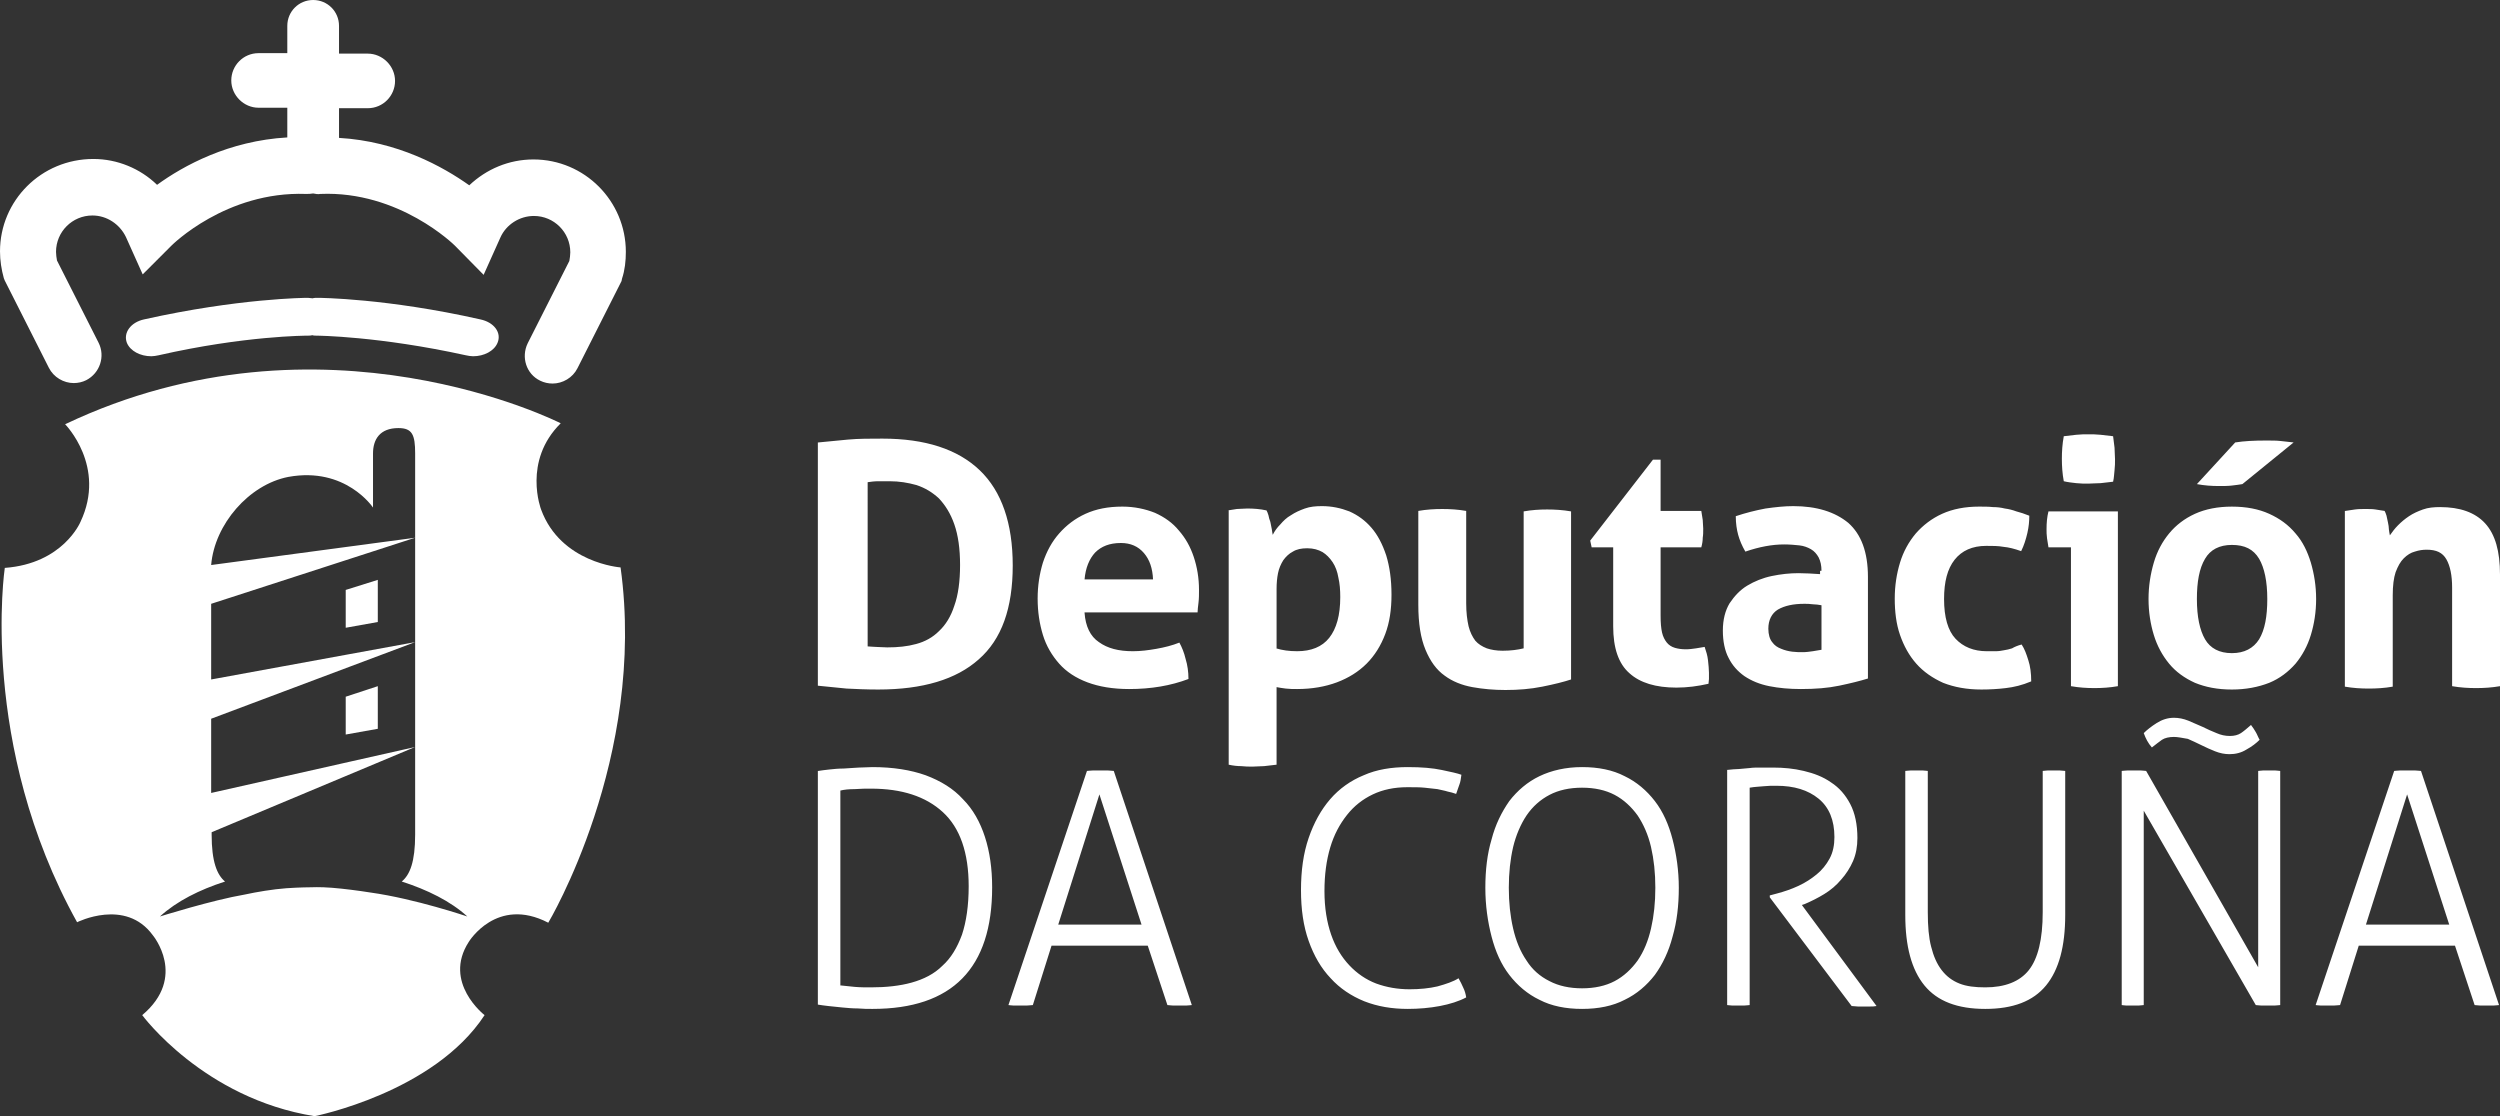 <svg xmlns="http://www.w3.org/2000/svg" xml:space="preserve" id="Capa_1" x="0" y="0" style="enable-background:new 0 0 522.1 233.1" version="1.1" viewBox="0 0 522.1 233.1">
  <rect x="0" y="0" width="522.1" height="233.1" fill="#333333" stroke="none"/>
  <style>
    .st0{fill:#ffffff}
  </style>
  <switch>
    <g>
      <path d="M181.3 135c.4 0 1 .1 1.6.1.7 0 1.5.1 2.4.1 2.2 0 4.2-.2 6-.7 1.9-.5 3.5-1.4 4.8-2.7 1.4-1.3 2.5-3.1 3.2-5.3.8-2.2 1.2-5.1 1.2-8.5 0-3.4-.4-6.2-1.2-8.5-.8-2.3-1.9-4-3.2-5.4-1.4-1.3-2.9-2.2-4.7-2.8-1.8-.5-3.6-.8-5.6-.8h-2.3c-.9 0-1.6.1-2.3.2V135m-10.3-42.6c2-.2 4.1-.4 6.2-.6 2.2-.2 4.6-.2 7.2-.2 8.9 0 15.7 2.2 20.3 6.6 4.6 4.4 6.9 11.1 6.9 19.9 0 8.9-2.3 15.4-7.1 19.6-4.7 4.2-11.7 6.3-21 6.3-2.4 0-4.6-.1-6.6-.2l-6-.6V92.4zM240.8 121c-.1-2.3-.7-4.1-1.9-5.5-1.2-1.4-2.8-2.1-4.8-2.1-2.4 0-4.1.7-5.4 2-1.2 1.3-2 3.2-2.2 5.6h14.3m-14.3 7c.2 2.8 1.2 4.9 3 6.1 1.8 1.3 4.1 1.9 7.1 1.9 1.6 0 3.2-.2 4.9-.5 1.7-.3 3.3-.7 4.8-1.3.5.9 1 2.1 1.3 3.4.4 1.3.6 2.7.6 4.2-3.7 1.4-7.8 2.1-12.4 2.1-3.4 0-6.3-.5-8.7-1.4-2.4-.9-4.4-2.2-5.9-3.9-1.5-1.7-2.7-3.7-3.4-6-.7-2.3-1.1-4.8-1.1-7.6 0-2.7.4-5.2 1.1-7.5.8-2.4 1.9-4.4 3.4-6.1 1.5-1.7 3.3-3.1 5.5-4.1 2.2-1 4.7-1.5 7.7-1.5 2.5 0 4.8.5 6.8 1.3 2 .9 3.7 2.1 5 3.7 1.4 1.6 2.4 3.4 3.1 5.5.7 2.1 1.1 4.4 1.1 6.9 0 .9 0 1.8-.1 2.6-.1.9-.2 1.6-.2 2.1h-23.6zM266.5 135.4c1.3.4 2.7.6 4.4.6 2.9 0 5.2-.9 6.7-2.8s2.3-4.7 2.3-8.5c0-1.5-.1-2.8-.4-4.1-.2-1.2-.6-2.3-1.2-3.2-.6-.9-1.3-1.6-2.1-2.1-.9-.5-1.9-.8-3.2-.8-1.2 0-2.2.2-3 .7-.8.4-1.5 1.1-2 1.8-.5.8-.9 1.7-1.1 2.7-.2 1-.3 2.1-.3 3.3v12.4m-10.2-28.8c.7-.1 1.3-.2 1.9-.3.6 0 1.4-.1 2.2-.1 1.3 0 2.7.1 4 .4.1.2.3.6.4 1 .1.5.2.9.4 1.4l.3 1.5c.1.5.1.9.2 1.2.4-.8.9-1.5 1.6-2.2.6-.7 1.3-1.4 2.2-1.9.9-.6 1.8-1 2.9-1.4 1.1-.4 2.3-.5 3.6-.5 2 0 3.9.4 5.7 1.1 1.8.8 3.3 1.9 4.6 3.4 1.3 1.5 2.3 3.4 3.1 5.8.7 2.3 1.1 5 1.1 8.2 0 3.1-.4 5.8-1.3 8.2-.9 2.4-2.2 4.5-3.9 6.2-1.7 1.7-3.8 3-6.2 3.9-2.4.9-5.2 1.4-8.3 1.4-.8 0-1.6 0-2.4-.1-.8-.1-1.4-.2-1.9-.3v16.2c-.9.1-1.8.2-2.6.3-.8 0-1.6.1-2.4.1-.8 0-1.6 0-2.4-.1-.8 0-1.7-.1-2.6-.3v-53.1zM296.2 106.7c1.7-.3 3.4-.4 5-.4s3.3.1 5 .4V126c0 1.9.2 3.5.5 4.8.3 1.2.8 2.2 1.4 3 .6.7 1.4 1.2 2.4 1.6.9.3 2 .5 3.3.5 1.7 0 3.2-.2 4.4-.5v-28.6c1.7-.3 3.3-.4 4.9-.4 1.6 0 3.3.1 5 .4v35.1c-1.5.5-3.5 1-6 1.5s-5 .7-7.7.7c-2.4 0-4.7-.2-6.9-.6-2.2-.4-4.2-1.2-5.8-2.4-1.7-1.2-3-3-4-5.4-1-2.4-1.5-5.5-1.5-9.4v-19.6M337 114.3h-4.6l-.3-1.4L345.2 96h1.6v10.7h8.5c.1.7.2 1.3.3 1.9 0 .6.1 1.2.1 1.8 0 .7 0 1.3-.1 1.9 0 .6-.1 1.3-.3 2h-8.5v14.3c0 1.5.1 2.6.3 3.5.2.9.6 1.6 1 2.1s1 .9 1.7 1.1c.7.2 1.4.3 2.3.3.7 0 1.4-.1 2.1-.2.7-.1 1.3-.2 1.8-.3.3.9.6 1.8.7 2.8.1 1 .2 1.8.2 2.6v1.3c0 .4-.1.7-.1 1-2.2.5-4.4.8-6.7.8-4.3 0-7.6-1-9.8-3-2.3-2-3.4-5.3-3.4-9.8v-16.5M380.4 126.4c-.6-.1-1.2-.2-1.8-.2-.7-.1-1.2-.1-1.8-.1-2.3 0-4.1.4-5.5 1.2-1.3.8-2 2.2-2 4 0 1.2.3 2.2.8 2.8.5.7 1.1 1.1 1.9 1.4.7.3 1.5.5 2.3.6.8.1 1.5.1 2.2.1.7 0 1.4-.1 2.1-.2.7-.1 1.3-.2 1.8-.3v-9.3m0-7.2c0-1.1-.2-2-.6-2.8-.4-.7-.9-1.3-1.6-1.7-.7-.4-1.5-.7-2.4-.8-1-.1-2-.2-3.2-.2-2.5 0-5.2.5-8.1 1.5-.7-1.2-1.2-2.4-1.5-3.5-.3-1.1-.5-2.4-.5-3.9 2.1-.7 4.1-1.2 6.2-1.6 2.1-.3 4-.5 5.8-.5 4.9 0 8.7 1.2 11.5 3.5 2.7 2.4 4.1 6.1 4.1 11.3v21.2c-1.6.5-3.6 1-6 1.5s-5 .7-8 .7c-2.4 0-4.6-.2-6.6-.6-2-.4-3.7-1.1-5.2-2.1-1.4-1-2.5-2.2-3.3-3.8-.8-1.5-1.2-3.5-1.2-5.7 0-2.3.5-4.2 1.4-5.7 1-1.5 2.2-2.8 3.7-3.7 1.5-.9 3.2-1.6 5.1-2 1.9-.4 3.8-.6 5.6-.6 1.4 0 2.9.1 4.5.2v-.7zM422.2 134.6c.6.9 1 2 1.4 3.3.4 1.2.6 2.7.6 4.4-1.9.8-3.6 1.2-5.3 1.4-1.6.2-3.4.3-5.1.3-3.1 0-5.7-.5-8-1.4-2.2-1-4.1-2.3-5.6-4-1.5-1.7-2.6-3.7-3.4-6-.8-2.3-1.1-4.9-1.1-7.6 0-2.7.4-5.2 1.1-7.5.7-2.3 1.8-4.3 3.3-6.1 1.5-1.7 3.3-3.1 5.5-4.1 2.2-1 4.8-1.5 7.7-1.5 1 0 2 0 2.9.1.9 0 1.7.1 2.5.3.8.1 1.6.3 2.4.6.8.2 1.7.5 2.7.9 0 1.1-.1 2.3-.4 3.6-.3 1.3-.7 2.6-1.3 3.8-1.4-.5-2.6-.8-3.7-.9-1.1-.2-2.3-.2-3.6-.2-2.9 0-5.1 1-6.6 2.9s-2.2 4.6-2.2 8.2c0 3.8.8 6.6 2.4 8.3 1.6 1.7 3.8 2.6 6.5 2.6h1.9c.6 0 1.2-.1 1.7-.2.6-.1 1.1-.2 1.7-.4.5-.3 1.2-.6 2-.8M431 100.5c-.3-1.6-.4-3.2-.4-4.7s.1-3.1.4-4.7c.8-.1 1.7-.2 2.6-.3.9-.1 1.8-.1 2.5-.1.8 0 1.7 0 2.6.1.9.1 1.8.2 2.6.3l.3 2.4c0 .8.1 1.6.1 2.4 0 .8 0 1.5-.1 2.3-.1.8-.1 1.6-.3 2.4-.8.1-1.7.2-2.6.3-.9 0-1.8.1-2.6.1s-1.6 0-2.5-.1c-.9-.1-1.8-.2-2.6-.4m1.5 13.8h-4.7c-.1-.6-.2-1.3-.3-1.9-.1-.7-.1-1.3-.1-1.9 0-1.3.1-2.5.4-3.7h14.5v36.5c-1.7.3-3.3.4-4.9.4-1.6 0-3.2-.1-4.9-.4v-29zM466.8 92.4c1.9-.3 4-.4 6.4-.4 1.2 0 2.3 0 3.1.1l2.7.3-10.7 8.7c-.6.1-1.3.2-2.2.3-.8.1-1.7.1-2.7.1-1.5 0-3-.1-4.6-.4l8-8.7m-.7 44c2.6 0 4.5-1 5.7-2.9 1.2-2 1.7-4.8 1.7-8.4 0-3.7-.6-6.5-1.7-8.4-1.2-2-3-2.9-5.7-2.9-2.6 0-4.5 1-5.6 2.9-1.2 2-1.7 4.8-1.7 8.4 0 3.7.6 6.5 1.7 8.4 1.1 1.9 3 2.9 5.6 2.9zm0 7.6c-3 0-5.5-.5-7.7-1.4-2.2-1-4-2.3-5.4-4-1.4-1.7-2.5-3.7-3.2-6-.7-2.3-1.1-4.8-1.1-7.5s.4-5.2 1.1-7.6c.7-2.4 1.8-4.4 3.2-6.1 1.4-1.7 3.2-3.1 5.4-4.1 2.2-1 4.8-1.5 7.7-1.5 3 0 5.6.5 7.8 1.5s4 2.3 5.5 4.1c1.5 1.7 2.5 3.8 3.2 6.1.7 2.4 1.1 4.9 1.1 7.6 0 2.7-.4 5.2-1.1 7.5-.7 2.3-1.8 4.3-3.2 6-1.5 1.7-3.3 3.1-5.5 4-2.3.9-4.9 1.4-7.8 1.4zM489.8 106.7c.7-.1 1.3-.2 2-.3.7-.1 1.4-.1 2.2-.1.8 0 1.5 0 2.1.1.6.1 1.2.2 1.9.3.1.2.3.6.4 1 .1.5.2.9.3 1.4.1.5.2 1 .2 1.5.1.5.1.9.2 1.2.5-.7 1-1.4 1.7-2.1.7-.7 1.4-1.3 2.3-1.9.9-.6 1.8-1 2.9-1.4 1.1-.4 2.3-.5 3.6-.5 4.1 0 7.3 1.1 9.4 3.4 2.1 2.3 3.1 5.8 3.1 10.7v23.3c-1.7.3-3.4.4-5 .4s-3.3-.1-5-.4v-20.6c0-2.5-.4-4.5-1.2-5.9-.8-1.4-2.1-2-4.1-2-.8 0-1.6.1-2.5.4-.8.2-1.6.7-2.3 1.4-.7.7-1.2 1.6-1.7 2.9-.4 1.2-.6 2.8-.6 4.8v19.1c-1.7.3-3.4.4-5 .4s-3.3-.1-5-.4v-36.7M175.6 205.8c.8.1 1.8.2 2.9.3 1.1.1 2.3.1 3.4.1 3.1 0 6-.3 8.5-1s4.7-1.8 6.4-3.5c1.8-1.6 3.1-3.8 4.1-6.5.9-2.7 1.4-6.1 1.4-10.1 0-7-1.8-12.2-5.4-15.5-3.6-3.3-8.6-4.9-15-4.9-1 0-2.2 0-3.4.1-1.2 0-2.2.1-3 .3v40.7m-4.6-44.8c.6-.1 1.4-.2 2.3-.3.9-.1 1.9-.2 3-.2 1-.1 2.1-.1 3.1-.2 1 0 2-.1 2.9-.1 4.3 0 8 .6 11.1 1.7 3.2 1.2 5.8 2.8 7.8 5 2.1 2.1 3.6 4.8 4.6 7.9 1 3.1 1.5 6.6 1.5 10.5 0 16.9-8.3 25.4-25 25.4-.9 0-2 0-3.1-.1-1.1 0-2.1-.1-3.2-.2-1-.1-2-.2-2.9-.3-.9-.1-1.6-.2-2.2-.3V161zM238.4 193.1l-8.8-27.2-8.6 27.2h17.4M227 161c.3 0 .8-.1 1.3-.1h3c.5 0 .9.1 1.3.1l16.3 48.9c-.3 0-.7.1-1.2.1H245c-.5 0-.8-.1-1.2-.1l-4.1-12.4h-20.1l-3.9 12.4c-.4 0-.8.1-1.3.1h-2.7c-.5 0-.9-.1-1.1-.1L227 161zM304.6 204.3c.4.7.7 1.3 1 2 .3.6.5 1.3.6 2-1.5.8-3.4 1.4-5.5 1.8-2.1.4-4.4.6-6.7.6-3.3 0-6.3-.5-9.1-1.6-2.7-1.1-5.1-2.7-7-4.8-2-2.1-3.5-4.7-4.6-7.8-1.1-3.1-1.6-6.6-1.6-10.6 0-4.1.5-7.7 1.6-10.9s2.6-5.9 4.5-8.1c1.9-2.2 4.3-3.9 7-5 2.7-1.2 5.8-1.7 9.2-1.7 2.9 0 5.2.2 7.1.6 1.9.4 3.3.7 4.1 1-.1.8-.2 1.5-.4 2s-.4 1.2-.7 2c-.6-.2-1.2-.4-1.8-.5-.6-.2-1.3-.3-2.1-.5-.8-.1-1.7-.2-2.7-.3-1-.1-2.2-.1-3.6-.1-2.7 0-5.1.5-7.2 1.5-2.1 1-3.9 2.4-5.4 4.3-1.5 1.9-2.7 4.1-3.5 6.8-.8 2.7-1.2 5.7-1.2 9.1 0 3.5.5 6.5 1.4 9.1.9 2.6 2.2 4.7 3.8 6.4 1.6 1.7 3.5 3 5.6 3.8 2.2.8 4.5 1.2 7 1.2 2.1 0 4.1-.2 5.8-.6 1.8-.5 3.3-1 4.4-1.7M330.4 206.4c2.6 0 4.9-.5 6.8-1.5 1.9-1 3.5-2.5 4.8-4.3 1.3-1.9 2.2-4.1 2.8-6.7s.9-5.4.9-8.5-.3-5.9-.9-8.5-1.6-4.8-2.8-6.6c-1.3-1.8-2.9-3.3-4.8-4.3s-4.2-1.5-6.8-1.5c-2.6 0-4.9.5-6.8 1.5-1.9 1-3.5 2.4-4.8 4.3-1.2 1.8-2.2 4.1-2.8 6.6-.6 2.6-.9 5.4-.9 8.5s.3 5.9.9 8.5c.6 2.6 1.5 4.8 2.8 6.7 1.2 1.9 2.8 3.3 4.8 4.3 1.9 1 4.2 1.5 6.8 1.5m0 4.3c-3.4 0-6.4-.6-8.9-1.9-2.5-1.2-4.6-3-6.3-5.2-1.7-2.2-2.9-4.9-3.7-8-.8-3.1-1.3-6.5-1.3-10.2 0-3.7.4-7.1 1.3-10.1.8-3.1 2.1-5.7 3.7-8 1.7-2.2 3.8-4 6.3-5.2 2.5-1.2 5.5-1.9 8.9-1.9 3.4 0 6.4.6 8.9 1.9 2.5 1.2 4.6 3 6.3 5.2 1.7 2.2 2.9 4.9 3.7 8 .8 3.1 1.3 6.5 1.3 10.1 0 3.7-.4 7.1-1.3 10.2-.8 3.1-2.1 5.8-3.7 8-1.7 2.2-3.8 4-6.3 5.2-2.5 1.3-5.5 1.9-8.9 1.9zM360.6 160.8c1-.1 1.9-.2 2.6-.2.7-.1 1.5-.1 2.2-.2.7-.1 1.4-.1 2.2-.1h2.7c2.2 0 4.3.2 6.4.7 2.1.5 4 1.2 5.7 2.4 1.7 1.1 3 2.6 4 4.5s1.5 4.3 1.5 7.1c0 1.8-.3 3.4-.9 4.8-.6 1.4-1.5 2.8-2.5 3.9-1 1.2-2.2 2.2-3.5 3-1.3.8-2.7 1.5-4.1 2.1l-.6.2 15.6 21.1c-.5.1-.9.1-1.4.1H388c-.4 0-.9-.1-1.3-.1l-17.1-22.7v-.4l1.5-.4c1.5-.4 3-.9 4.5-1.6 1.5-.7 2.7-1.5 3.8-2.4 1.1-.9 2-2 2.7-3.3.7-1.3 1-2.8 1-4.5 0-3.5-1.1-6.2-3.3-8-2.2-1.8-5.1-2.7-8.8-2.7-1 0-1.8 0-2.7.1s-1.8.1-2.9.3v45.4c-.3 0-.7.1-1.2.1h-2.4c-.4 0-.8-.1-1.1-.1v-49.1M397.9 161c.3 0 .7-.1 1.2-.1h2.4c.4 0 .8.1 1.1.1v29.5c0 2.9.2 5.3.7 7.2.5 2 1.2 3.6 2.2 4.9 1 1.3 2.2 2.2 3.7 2.8 1.5.6 3.3.8 5.4.8 4.1 0 7.2-1.2 9.1-3.6 1.9-2.4 2.9-6.4 2.9-12.1V161c.3 0 .7-.1 1.1-.1h2.4c.4 0 .8.1 1.2.1v30.1c0 6.5-1.3 11.4-4 14.7-2.7 3.3-6.9 4.9-12.7 4.9s-10-1.6-12.7-4.9c-2.7-3.3-4-8.2-4-14.7V161M443.1 161c.3 0 .7-.1 1.3-.1h2.6c.5 0 .9.1 1.2.1l23.4 41v-41c.3 0 .7-.1 1.1-.1h2.4c.4 0 .8.1 1.1.1v48.9c-.3 0-.7.1-1.2.1h-2.7c-.5 0-.9-.1-1.2-.1l-23.4-40.6v40.6c-.3 0-.7.1-1.1.1h-2.5c-.4 0-.8-.1-1-.1V161M454 153.9c-1 0-1.9.2-2.5.6-.6.4-1.3 1-2.1 1.6-.8-.9-1.3-1.9-1.7-3 .7-.7 1.6-1.4 2.7-2.1 1.1-.7 2.3-1.1 3.6-1.1 1 0 2 .2 3 .6 1 .4 2 .9 3 1.3 1 .5 1.9.9 2.9 1.3.9.4 1.8.6 2.8.6.9 0 1.7-.2 2.3-.6.6-.4 1.3-1 2.1-1.7.4.5.7 1 1 1.5.3.5.5 1.1.8 1.6-.7.7-1.6 1.4-2.7 2-1.1.7-2.3 1-3.6 1-1 0-2-.2-3-.6-1-.4-1.9-.8-2.9-1.3s-1.9-.9-2.8-1.3c-1.2-.2-2.1-.4-2.9-.4M511.5 193.1l-8.8-27.2-8.6 27.2h17.4M500 161c.3 0 .8-.1 1.3-.1h3c.5 0 .9.1 1.3.1l16.3 48.9c-.3 0-.7.1-1.2.1H518c-.5 0-.8-.1-1.2-.1l-4.1-12.4h-20.1l-3.9 12.4c-.4 0-.8.1-1.3.1h-2.7c-.5 0-.9-.1-1.1-.1L500 161zM1 58.6l9.2 18.2c1 2 3.1 3.2 5.2 3.2.9 0 1.8-.2 2.6-.6 2.9-1.5 4-5 2.6-7.8l-8.7-17.2c-.1-.6-.2-1.2-.2-1.8 0-4.2 3.4-7.6 7.6-7.6 3 0 5.7 1.8 7 4.5l3.5 7.8 6-6c.1-.1 11.4-11.4 28.1-10.8.5 0 1 0 1.5-.1.5.1 1 .2 1.5.1 16.5-.7 28 10.7 28.1 10.8l6 6.1 3.5-7.8c1.2-2.7 4-4.5 7-4.5 4.2 0 7.6 3.4 7.6 7.6 0 .6-.1 1.2-.2 1.8l-8.7 17.2c-1.4 2.9-.3 6.4 2.6 7.8.8.4 1.7.6 2.6.6 2.1 0 4.2-1.2 5.2-3.2l9.2-18.2.1-.5c.6-1.8.8-3.7.8-5.6 0-10.6-8.6-19.3-19.3-19.3-5.1 0-9.8 2-13.4 5.4-5.5-3.9-15-9.2-27.2-9.9v-6.2h6c3.2 0 5.7-2.6 5.7-5.7s-2.6-5.7-5.7-5.7h-6V5.4c0-3-2.4-5.4-5.4-5.4-3 0-5.4 2.4-5.4 5.4v5.7h-6c-3.2 0-5.7 2.6-5.7 5.7s2.6 5.7 5.7 5.7h6v6.2c-12.2.7-21.7 5.9-27.2 9.9-3.5-3.4-8.3-5.4-13.3-5.4C8.6 33.2 0 41.9 0 52.5c0 1.9.3 3.8.8 5.6l.2.5" class="st0"/>
      <path d="M66.3 62.2c-.3 0-.7 0-1 .1-.3 0-.7-.1-1-.1-.6 0-14.5.1-34.2 4.5-2.8.6-4.4 2.8-3.6 4.9.7 1.7 2.8 2.8 5.1 2.8.5 0 1-.1 1.5-.2 18-4.1 30.9-4.1 31.1-4.1.3 0 .7 0 1-.1.3.1.7.1 1 .1.1 0 12.9.1 31.1 4.1.5.1 1 .2 1.5.2 2.3 0 4.4-1.1 5.1-2.8.9-2.1-.7-4.3-3.6-4.9-19.5-4.4-33.5-4.5-34-4.5M77.4 186.4c-2.5-.4-5.6-.8-8.1-1-2.5-.2-4.4-.1-4.4-.1s-2.2 0-5.1.2c-2.8.2-6.3.8-8.6 1.3-7 1.2-17.8 4.6-17.8 4.6 3.5-3.2 8.3-5.6 13.6-7.3-1.7-1.4-2.8-4.2-2.8-9.8v-.5L86.7 156l-42.6 9.6v-15.5l42.6-16-42.6 7.8v-15.8l42.6-13.8-42.6 5.7c.7-8.5 7.9-16.8 16.1-18.4 12-2.2 17.7 6.4 17.7 6.4V94.7c0-2.9 1.4-5.3 5.3-5.3 2.9 0 3.5 1.4 3.5 5.3v79.6c0 5.7-1.1 8.4-2.8 9.8 5.3 1.7 10.2 4.1 13.7 7.3 0 0-10.9-3.7-20.2-5m52.2-67.9s-12.5-.9-16.6-12.1c0 0-3.9-10.1 4.1-18 0 0-49.7-25.4-103.5.2 0 0 8.7 8.8 3.2 20.4 0 0-3.6 8.7-15.8 9.6 0 0-5.5 36.9 15.1 74 0 0 10.1-5.1 15.8 2.7 0 0 7.3 8.7-2.2 16.7 0 0 12.8 17.4 36 21.1 0 0 24.9-4.9 35.5-21.1 0 0-8.8-6.8-3.3-15.3 0 0 5.8-9.6 16.6-4 0 0 20.6-34.4 15.1-74.2z" class="st0"/>
      <path d="m78.9 129.9-6.7 1.2v-7.9l6.7-2.1v8.8M78.9 152.2l-6.7 1.2v-7.9l6.7-2.2v8.9" class="st0"/>
    </g>
  </switch>
</svg>
